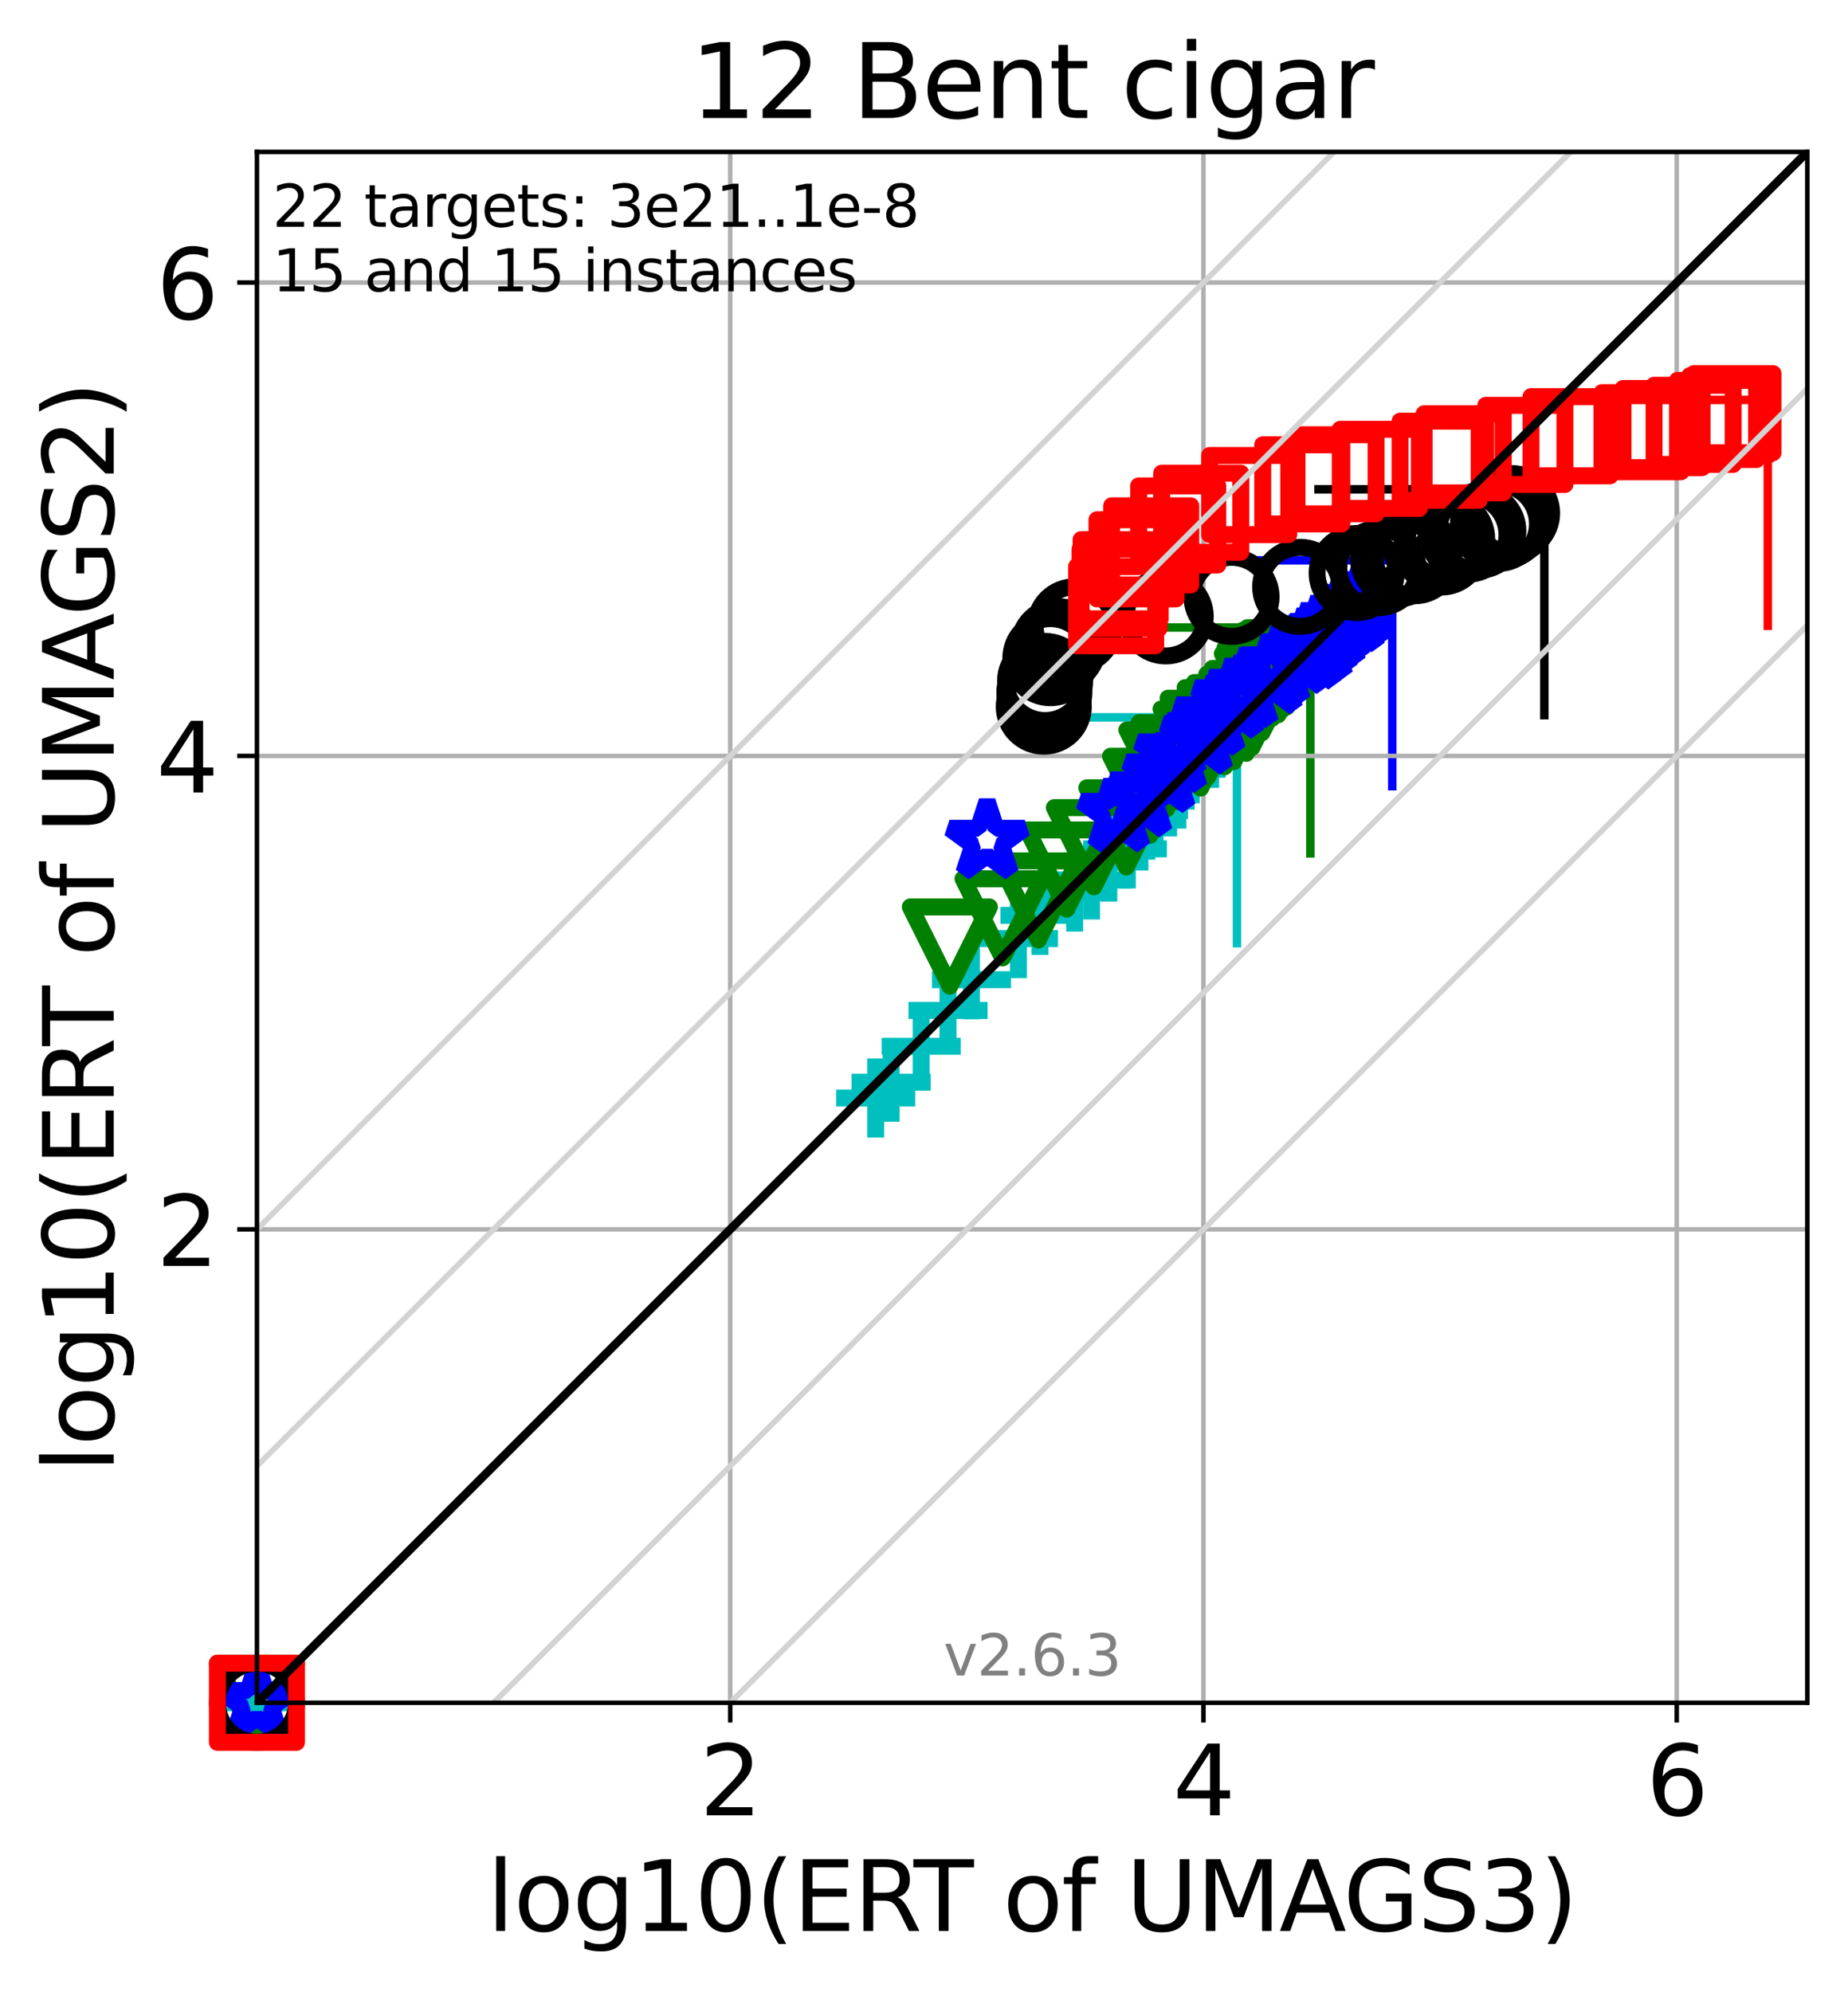 <?xml version="1.0" encoding="utf-8" standalone="no"?>
<!DOCTYPE svg PUBLIC "-//W3C//DTD SVG 1.1//EN"
  "http://www.w3.org/Graphics/SVG/1.1/DTD/svg11.dtd">
<svg xmlns:xlink="http://www.w3.org/1999/xlink" width="327.029pt" height="352.343pt" viewBox="0 0 327.029 352.343" xmlns="http://www.w3.org/2000/svg" version="1.1">
 <defs>
  <style type="text/css">*{stroke-linejoin: round; stroke-linecap: butt}</style>
 </defs>
 <g id="figure_1">
  <g id="patch_1">
   <path d="M 0 352.343 
L 327.029 352.343 
L 327.029 0 
L 0 0 
z
" style="fill: #ffffff"/>
  </g>
  <g id="axes_1">
   <g id="patch_2">
    <path d="M 45.469 301.237 
L 319.829 301.237 
L 319.829 26.877 
L 45.469 26.877 
z
" style="fill: #ffffff"/>
   </g>
   <g id="line2d_1">
    <path d="M 218.901 166.862 
L 218.901 126.903 
" clip-path="url(#pd1e0b94fb7)" style="fill: none; stroke: #00bfbf; stroke-width: 1.5; stroke-linecap: square"/>
   </g>
   <g id="line2d_2">
    <path d="M 178.942 126.903 
L 218.901 126.903 
" clip-path="url(#pd1e0b94fb7)" style="fill: none; stroke: #00bfbf; stroke-width: 1.5; stroke-linecap: square"/>
   </g>
   <g id="line2d_3">
    <path d="M 231.89 150.97 
L 231.89 111.011 
" clip-path="url(#pd1e0b94fb7)" style="fill: none; stroke: #008000; stroke-width: 1.5; stroke-linecap: square"/>
   </g>
   <g id="line2d_4">
    <path d="M 191.932 111.011 
L 231.89 111.011 
" clip-path="url(#pd1e0b94fb7)" style="fill: none; stroke: #008000; stroke-width: 1.5; stroke-linecap: square"/>
   </g>
   <g id="line2d_5">
    <path d="M 246.384 139.085 
L 246.384 99.126 
" clip-path="url(#pd1e0b94fb7)" style="fill: none; stroke: #0000ff; stroke-width: 1.5; stroke-linecap: square"/>
   </g>
   <g id="line2d_6">
    <path d="M 206.426 99.126 
L 246.384 99.126 
" clip-path="url(#pd1e0b94fb7)" style="fill: none; stroke: #0000ff; stroke-width: 1.5; stroke-linecap: square"/>
   </g>
   <g id="line2d_7">
    <path d="M 273.293 126.517 
L 273.293 86.558 
" clip-path="url(#pd1e0b94fb7)" style="fill: none; stroke: #000000; stroke-width: 1.5; stroke-linecap: square"/>
   </g>
   <g id="line2d_8">
    <path d="M 233.334 86.558 
L 273.293 86.558 
" clip-path="url(#pd1e0b94fb7)" style="fill: none; stroke: #000000; stroke-width: 1.5; stroke-linecap: square"/>
   </g>
   <g id="line2d_9">
    <path d="M 312.835 110.71 
L 312.835 70.752 
" clip-path="url(#pd1e0b94fb7)" style="fill: none; stroke: #ff0000; stroke-width: 1.5; stroke-linecap: square"/>
   </g>
   <g id="line2d_10">
    <path d="M 272.876 70.752 
L 312.835 70.752 
" clip-path="url(#pd1e0b94fb7)" style="fill: none; stroke: #ff0000; stroke-width: 1.5; stroke-linecap: square"/>
   </g>
   <g id="matplotlib.axis_1">
    <g id="xtick_1">
     <g id="line2d_11">
      <path d="M 129.219 301.237 
L 129.219 26.877 
" clip-path="url(#pd1e0b94fb7)" style="fill: none; stroke: #b0b0b0; stroke-width: 0.8; stroke-linecap: square"/>
     </g>
     <g id="line2d_12">
      <defs>
       <path id="madbcfc5a0a" d="M 0 0 
L 0 3.5 
" style="stroke: #000000; stroke-width: 0.8"/>
      </defs>
      <g>
       <use xlink:href="#madbcfc5a0a" x="129.219" y="301.237" style="stroke: #000000; stroke-width: 0.8"/>
      </g>
     </g>
     <g id="text_1">
      <!-- 2 -->
      <g transform="translate(123.811 321.155)scale(0.17 -0.17)">
       <defs>
        <path id="DejaVuSans-32" d="M 1228 531 
L 3431 531 
L 3431 0 
L 469 0 
L 469 531 
Q 828 903 1448 1529 
Q 2069 2156 2228 2338 
Q 2531 2678 2651 2914 
Q 2772 3150 2772 3378 
Q 2772 3750 2511 3984 
Q 2250 4219 1831 4219 
Q 1534 4219 1204 4116 
Q 875 4013 500 3803 
L 500 4441 
Q 881 4594 1212 4672 
Q 1544 4750 1819 4750 
Q 2544 4750 2975 4387 
Q 3406 4025 3406 3419 
Q 3406 3131 3298 2873 
Q 3191 2616 2906 2266 
Q 2828 2175 2409 1742 
Q 1991 1309 1228 531 
z
" transform="scale(0.016)"/>
       </defs>
       <use xlink:href="#DejaVuSans-32"/>
      </g>
     </g>
    </g>
    <g id="xtick_2">
     <g id="line2d_13">
      <path d="M 212.969 301.237 
L 212.969 26.877 
" clip-path="url(#pd1e0b94fb7)" style="fill: none; stroke: #b0b0b0; stroke-width: 0.8; stroke-linecap: square"/>
     </g>
     <g id="line2d_14">
      <g>
       <use xlink:href="#madbcfc5a0a" x="212.969" y="301.237" style="stroke: #000000; stroke-width: 0.8"/>
      </g>
     </g>
     <g id="text_2">
      <!-- 4 -->
      <g transform="translate(207.561 321.155)scale(0.17 -0.17)">
       <defs>
        <path id="DejaVuSans-34" d="M 2419 4116 
L 825 1625 
L 2419 1625 
L 2419 4116 
z
M 2253 4666 
L 3047 4666 
L 3047 1625 
L 3713 1625 
L 3713 1100 
L 3047 1100 
L 3047 0 
L 2419 0 
L 2419 1100 
L 313 1100 
L 313 1709 
L 2253 4666 
z
" transform="scale(0.016)"/>
       </defs>
       <use xlink:href="#DejaVuSans-34"/>
      </g>
     </g>
    </g>
    <g id="xtick_3">
     <g id="line2d_15">
      <path d="M 296.719 301.237 
L 296.719 26.877 
" clip-path="url(#pd1e0b94fb7)" style="fill: none; stroke: #b0b0b0; stroke-width: 0.8; stroke-linecap: square"/>
     </g>
     <g id="line2d_16">
      <g>
       <use xlink:href="#madbcfc5a0a" x="296.719" y="301.237" style="stroke: #000000; stroke-width: 0.8"/>
      </g>
     </g>
     <g id="text_3">
      <!-- 6 -->
      <g transform="translate(291.31 321.155)scale(0.17 -0.17)">
       <defs>
        <path id="DejaVuSans-36" d="M 2113 2584 
Q 1688 2584 1439 2293 
Q 1191 2003 1191 1497 
Q 1191 994 1439 701 
Q 1688 409 2113 409 
Q 2538 409 2786 701 
Q 3034 994 3034 1497 
Q 3034 2003 2786 2293 
Q 2538 2584 2113 2584 
z
M 3366 4563 
L 3366 3988 
Q 3128 4100 2886 4159 
Q 2644 4219 2406 4219 
Q 1781 4219 1451 3797 
Q 1122 3375 1075 2522 
Q 1259 2794 1537 2939 
Q 1816 3084 2150 3084 
Q 2853 3084 3261 2657 
Q 3669 2231 3669 1497 
Q 3669 778 3244 343 
Q 2819 -91 2113 -91 
Q 1303 -91 875 529 
Q 447 1150 447 2328 
Q 447 3434 972 4092 
Q 1497 4750 2381 4750 
Q 2619 4750 2861 4703 
Q 3103 4656 3366 4563 
z
" transform="scale(0.016)"/>
       </defs>
       <use xlink:href="#DejaVuSans-36"/>
      </g>
     </g>
    </g>
    <g id="text_4">
     <!-- log10(ERT of UMAGS3) -->
     <g transform="translate(86.182 341.607)scale(0.17 -0.17)">
      <defs>
       <path id="DejaVuSans-6c" d="M 603 4863 
L 1178 4863 
L 1178 0 
L 603 0 
L 603 4863 
z
" transform="scale(0.016)"/>
       <path id="DejaVuSans-6f" d="M 1959 3097 
Q 1497 3097 1228 2736 
Q 959 2375 959 1747 
Q 959 1119 1226 758 
Q 1494 397 1959 397 
Q 2419 397 2687 759 
Q 2956 1122 2956 1747 
Q 2956 2369 2687 2733 
Q 2419 3097 1959 3097 
z
M 1959 3584 
Q 2709 3584 3137 3096 
Q 3566 2609 3566 1747 
Q 3566 888 3137 398 
Q 2709 -91 1959 -91 
Q 1206 -91 779 398 
Q 353 888 353 1747 
Q 353 2609 779 3096 
Q 1206 3584 1959 3584 
z
" transform="scale(0.016)"/>
       <path id="DejaVuSans-67" d="M 2906 1791 
Q 2906 2416 2648 2759 
Q 2391 3103 1925 3103 
Q 1463 3103 1205 2759 
Q 947 2416 947 1791 
Q 947 1169 1205 825 
Q 1463 481 1925 481 
Q 2391 481 2648 825 
Q 2906 1169 2906 1791 
z
M 3481 434 
Q 3481 -459 3084 -895 
Q 2688 -1331 1869 -1331 
Q 1566 -1331 1297 -1286 
Q 1028 -1241 775 -1147 
L 775 -588 
Q 1028 -725 1275 -790 
Q 1522 -856 1778 -856 
Q 2344 -856 2625 -561 
Q 2906 -266 2906 331 
L 2906 616 
Q 2728 306 2450 153 
Q 2172 0 1784 0 
Q 1141 0 747 490 
Q 353 981 353 1791 
Q 353 2603 747 3093 
Q 1141 3584 1784 3584 
Q 2172 3584 2450 3431 
Q 2728 3278 2906 2969 
L 2906 3500 
L 3481 3500 
L 3481 434 
z
" transform="scale(0.016)"/>
       <path id="DejaVuSans-31" d="M 794 531 
L 1825 531 
L 1825 4091 
L 703 3866 
L 703 4441 
L 1819 4666 
L 2450 4666 
L 2450 531 
L 3481 531 
L 3481 0 
L 794 0 
L 794 531 
z
" transform="scale(0.016)"/>
       <path id="DejaVuSans-30" d="M 2034 4250 
Q 1547 4250 1301 3770 
Q 1056 3291 1056 2328 
Q 1056 1369 1301 889 
Q 1547 409 2034 409 
Q 2525 409 2770 889 
Q 3016 1369 3016 2328 
Q 3016 3291 2770 3770 
Q 2525 4250 2034 4250 
z
M 2034 4750 
Q 2819 4750 3233 4129 
Q 3647 3509 3647 2328 
Q 3647 1150 3233 529 
Q 2819 -91 2034 -91 
Q 1250 -91 836 529 
Q 422 1150 422 2328 
Q 422 3509 836 4129 
Q 1250 4750 2034 4750 
z
" transform="scale(0.016)"/>
       <path id="DejaVuSans-28" d="M 1984 4856 
Q 1566 4138 1362 3434 
Q 1159 2731 1159 2009 
Q 1159 1288 1364 580 
Q 1569 -128 1984 -844 
L 1484 -844 
Q 1016 -109 783 600 
Q 550 1309 550 2009 
Q 550 2706 781 3412 
Q 1013 4119 1484 4856 
L 1984 4856 
z
" transform="scale(0.016)"/>
       <path id="DejaVuSans-45" d="M 628 4666 
L 3578 4666 
L 3578 4134 
L 1259 4134 
L 1259 2753 
L 3481 2753 
L 3481 2222 
L 1259 2222 
L 1259 531 
L 3634 531 
L 3634 0 
L 628 0 
L 628 4666 
z
" transform="scale(0.016)"/>
       <path id="DejaVuSans-52" d="M 2841 2188 
Q 3044 2119 3236 1894 
Q 3428 1669 3622 1275 
L 4263 0 
L 3584 0 
L 2988 1197 
Q 2756 1666 2539 1819 
Q 2322 1972 1947 1972 
L 1259 1972 
L 1259 0 
L 628 0 
L 628 4666 
L 2053 4666 
Q 2853 4666 3247 4331 
Q 3641 3997 3641 3322 
Q 3641 2881 3436 2590 
Q 3231 2300 2841 2188 
z
M 1259 4147 
L 1259 2491 
L 2053 2491 
Q 2509 2491 2742 2702 
Q 2975 2913 2975 3322 
Q 2975 3731 2742 3939 
Q 2509 4147 2053 4147 
L 1259 4147 
z
" transform="scale(0.016)"/>
       <path id="DejaVuSans-54" d="M -19 4666 
L 3928 4666 
L 3928 4134 
L 2272 4134 
L 2272 0 
L 1638 0 
L 1638 4134 
L -19 4134 
L -19 4666 
z
" transform="scale(0.016)"/>
       <path id="DejaVuSans-20" transform="scale(0.016)"/>
       <path id="DejaVuSans-66" d="M 2375 4863 
L 2375 4384 
L 1825 4384 
Q 1516 4384 1395 4259 
Q 1275 4134 1275 3809 
L 1275 3500 
L 2222 3500 
L 2222 3053 
L 1275 3053 
L 1275 0 
L 697 0 
L 697 3053 
L 147 3053 
L 147 3500 
L 697 3500 
L 697 3744 
Q 697 4328 969 4595 
Q 1241 4863 1831 4863 
L 2375 4863 
z
" transform="scale(0.016)"/>
       <path id="DejaVuSans-55" d="M 556 4666 
L 1191 4666 
L 1191 1831 
Q 1191 1081 1462 751 
Q 1734 422 2344 422 
Q 2950 422 3222 751 
Q 3494 1081 3494 1831 
L 3494 4666 
L 4128 4666 
L 4128 1753 
Q 4128 841 3676 375 
Q 3225 -91 2344 -91 
Q 1459 -91 1007 375 
Q 556 841 556 1753 
L 556 4666 
z
" transform="scale(0.016)"/>
       <path id="DejaVuSans-4d" d="M 628 4666 
L 1569 4666 
L 2759 1491 
L 3956 4666 
L 4897 4666 
L 4897 0 
L 4281 0 
L 4281 4097 
L 3078 897 
L 2444 897 
L 1241 4097 
L 1241 0 
L 628 0 
L 628 4666 
z
" transform="scale(0.016)"/>
       <path id="DejaVuSans-41" d="M 2188 4044 
L 1331 1722 
L 3047 1722 
L 2188 4044 
z
M 1831 4666 
L 2547 4666 
L 4325 0 
L 3669 0 
L 3244 1197 
L 1141 1197 
L 716 0 
L 50 0 
L 1831 4666 
z
" transform="scale(0.016)"/>
       <path id="DejaVuSans-47" d="M 3809 666 
L 3809 1919 
L 2778 1919 
L 2778 2438 
L 4434 2438 
L 4434 434 
Q 4069 175 3628 42 
Q 3188 -91 2688 -91 
Q 1594 -91 976 548 
Q 359 1188 359 2328 
Q 359 3472 976 4111 
Q 1594 4750 2688 4750 
Q 3144 4750 3555 4637 
Q 3966 4525 4313 4306 
L 4313 3634 
Q 3963 3931 3569 4081 
Q 3175 4231 2741 4231 
Q 1884 4231 1454 3753 
Q 1025 3275 1025 2328 
Q 1025 1384 1454 906 
Q 1884 428 2741 428 
Q 3075 428 3337 486 
Q 3600 544 3809 666 
z
" transform="scale(0.016)"/>
       <path id="DejaVuSans-53" d="M 3425 4513 
L 3425 3897 
Q 3066 4069 2747 4153 
Q 2428 4238 2131 4238 
Q 1616 4238 1336 4038 
Q 1056 3838 1056 3469 
Q 1056 3159 1242 3001 
Q 1428 2844 1947 2747 
L 2328 2669 
Q 3034 2534 3370 2195 
Q 3706 1856 3706 1288 
Q 3706 609 3251 259 
Q 2797 -91 1919 -91 
Q 1588 -91 1214 -16 
Q 841 59 441 206 
L 441 856 
Q 825 641 1194 531 
Q 1563 422 1919 422 
Q 2459 422 2753 634 
Q 3047 847 3047 1241 
Q 3047 1584 2836 1778 
Q 2625 1972 2144 2069 
L 1759 2144 
Q 1053 2284 737 2584 
Q 422 2884 422 3419 
Q 422 4038 858 4394 
Q 1294 4750 2059 4750 
Q 2388 4750 2728 4690 
Q 3069 4631 3425 4513 
z
" transform="scale(0.016)"/>
       <path id="DejaVuSans-33" d="M 2597 2516 
Q 3050 2419 3304 2112 
Q 3559 1806 3559 1356 
Q 3559 666 3084 287 
Q 2609 -91 1734 -91 
Q 1441 -91 1130 -33 
Q 819 25 488 141 
L 488 750 
Q 750 597 1062 519 
Q 1375 441 1716 441 
Q 2309 441 2620 675 
Q 2931 909 2931 1356 
Q 2931 1769 2642 2001 
Q 2353 2234 1838 2234 
L 1294 2234 
L 1294 2753 
L 1863 2753 
Q 2328 2753 2575 2939 
Q 2822 3125 2822 3475 
Q 2822 3834 2567 4026 
Q 2313 4219 1838 4219 
Q 1578 4219 1281 4162 
Q 984 4106 628 3988 
L 628 4550 
Q 988 4650 1302 4700 
Q 1616 4750 1894 4750 
Q 2613 4750 3031 4423 
Q 3450 4097 3450 3541 
Q 3450 3153 3228 2886 
Q 3006 2619 2597 2516 
z
" transform="scale(0.016)"/>
       <path id="DejaVuSans-29" d="M 513 4856 
L 1013 4856 
Q 1481 4119 1714 3412 
Q 1947 2706 1947 2009 
Q 1947 1309 1714 600 
Q 1481 -109 1013 -844 
L 513 -844 
Q 928 -128 1133 580 
Q 1338 1288 1338 2009 
Q 1338 2731 1133 3434 
Q 928 4138 513 4856 
z
" transform="scale(0.016)"/>
      </defs>
      <use xlink:href="#DejaVuSans-6c"/>
      <use xlink:href="#DejaVuSans-6f" x="27.783"/>
      <use xlink:href="#DejaVuSans-67" x="88.965"/>
      <use xlink:href="#DejaVuSans-31" x="152.441"/>
      <use xlink:href="#DejaVuSans-30" x="216.064"/>
      <use xlink:href="#DejaVuSans-28" x="279.688"/>
      <use xlink:href="#DejaVuSans-45" x="318.701"/>
      <use xlink:href="#DejaVuSans-52" x="381.885"/>
      <use xlink:href="#DejaVuSans-54" x="444.117"/>
      <use xlink:href="#DejaVuSans-20" x="505.201"/>
      <use xlink:href="#DejaVuSans-6f" x="536.988"/>
      <use xlink:href="#DejaVuSans-66" x="598.17"/>
      <use xlink:href="#DejaVuSans-20" x="633.375"/>
      <use xlink:href="#DejaVuSans-55" x="665.162"/>
      <use xlink:href="#DejaVuSans-4d" x="738.355"/>
      <use xlink:href="#DejaVuSans-41" x="824.635"/>
      <use xlink:href="#DejaVuSans-47" x="891.293"/>
      <use xlink:href="#DejaVuSans-53" x="968.783"/>
      <use xlink:href="#DejaVuSans-33" x="1032.26"/>
      <use xlink:href="#DejaVuSans-29" x="1095.883"/>
     </g>
    </g>
   </g>
   <g id="matplotlib.axis_2">
    <g id="ytick_1">
     <g id="line2d_17">
      <path d="M 45.469 217.487 
L 319.829 217.487 
" clip-path="url(#pd1e0b94fb7)" style="fill: none; stroke: #b0b0b0; stroke-width: 0.8; stroke-linecap: square"/>
     </g>
     <g id="line2d_18">
      <defs>
       <path id="mdefa3a4e3d" d="M 0 0 
L -3.5 0 
" style="stroke: #000000; stroke-width: 0.8"/>
      </defs>
      <g>
       <use xlink:href="#mdefa3a4e3d" x="45.469" y="217.487" style="stroke: #000000; stroke-width: 0.8"/>
      </g>
     </g>
     <g id="text_5">
      <!-- 2 -->
      <g transform="translate(27.653 223.946)scale(0.17 -0.17)">
       <use xlink:href="#DejaVuSans-32"/>
      </g>
     </g>
    </g>
    <g id="ytick_2">
     <g id="line2d_19">
      <path d="M 45.469 133.738 
L 319.829 133.738 
" clip-path="url(#pd1e0b94fb7)" style="fill: none; stroke: #b0b0b0; stroke-width: 0.8; stroke-linecap: square"/>
     </g>
     <g id="line2d_20">
      <g>
       <use xlink:href="#mdefa3a4e3d" x="45.469" y="133.738" style="stroke: #000000; stroke-width: 0.8"/>
      </g>
     </g>
     <g id="text_6">
      <!-- 4 -->
      <g transform="translate(27.653 140.196)scale(0.17 -0.17)">
       <use xlink:href="#DejaVuSans-34"/>
      </g>
     </g>
    </g>
    <g id="ytick_3">
     <g id="line2d_21">
      <path d="M 45.469 49.988 
L 319.829 49.988 
" clip-path="url(#pd1e0b94fb7)" style="fill: none; stroke: #b0b0b0; stroke-width: 0.8; stroke-linecap: square"/>
     </g>
     <g id="line2d_22">
      <g>
       <use xlink:href="#mdefa3a4e3d" x="45.469" y="49.988" style="stroke: #000000; stroke-width: 0.8"/>
      </g>
     </g>
     <g id="text_7">
      <!-- 6 -->
      <g transform="translate(27.653 56.446)scale(0.17 -0.17)">
       <use xlink:href="#DejaVuSans-36"/>
      </g>
     </g>
    </g>
    <g id="text_8">
     <!-- log10(ERT of UMAGS2) -->
     <g transform="translate(20.117 260.524)rotate(-90)scale(0.17 -0.17)">
      <use xlink:href="#DejaVuSans-6c"/>
      <use xlink:href="#DejaVuSans-6f" x="27.783"/>
      <use xlink:href="#DejaVuSans-67" x="88.965"/>
      <use xlink:href="#DejaVuSans-31" x="152.441"/>
      <use xlink:href="#DejaVuSans-30" x="216.064"/>
      <use xlink:href="#DejaVuSans-28" x="279.688"/>
      <use xlink:href="#DejaVuSans-45" x="318.701"/>
      <use xlink:href="#DejaVuSans-52" x="381.885"/>
      <use xlink:href="#DejaVuSans-54" x="444.117"/>
      <use xlink:href="#DejaVuSans-20" x="505.201"/>
      <use xlink:href="#DejaVuSans-6f" x="536.988"/>
      <use xlink:href="#DejaVuSans-66" x="598.17"/>
      <use xlink:href="#DejaVuSans-20" x="633.375"/>
      <use xlink:href="#DejaVuSans-55" x="665.162"/>
      <use xlink:href="#DejaVuSans-4d" x="738.355"/>
      <use xlink:href="#DejaVuSans-41" x="824.635"/>
      <use xlink:href="#DejaVuSans-47" x="891.293"/>
      <use xlink:href="#DejaVuSans-53" x="968.783"/>
      <use xlink:href="#DejaVuSans-32" x="1032.26"/>
      <use xlink:href="#DejaVuSans-29" x="1095.883"/>
     </g>
    </g>
   </g>
   <g id="line2d_23">
    <defs>
     <path id="m59c6bf831c" d="M -7 0 
L 7 0 
M 0 7 
L 0 -7 
" style="stroke: #00bfbf; stroke-width: 3"/>
    </defs>
    <g>
     <use xlink:href="#m59c6bf831c" x="45.469" y="301.237" style="fill-opacity: 0; stroke: #00bfbf; stroke-width: 3"/>
     <use xlink:href="#m59c6bf831c" x="154.974" y="194.253" style="fill-opacity: 0; stroke: #00bfbf; stroke-width: 3"/>
     <use xlink:href="#m59c6bf831c" x="157.693" y="191.458" style="fill-opacity: 0; stroke: #00bfbf; stroke-width: 3"/>
     <use xlink:href="#m59c6bf831c" x="163.01" y="185.099" style="fill-opacity: 0; stroke: #00bfbf; stroke-width: 3"/>
     <use xlink:href="#m59c6bf831c" x="167.765" y="178.757" style="fill-opacity: 0; stroke: #00bfbf; stroke-width: 3"/>
     <use xlink:href="#m59c6bf831c" x="171.913" y="173.32" style="fill-opacity: 0; stroke: #00bfbf; stroke-width: 3"/>
     <use xlink:href="#m59c6bf831c" x="180.227" y="166.04" style="fill-opacity: 0; stroke: #00bfbf; stroke-width: 3"/>
     <use xlink:href="#m59c6bf831c" x="184.042" y="161.939" style="fill-opacity: 0; stroke: #00bfbf; stroke-width: 3"/>
     <use xlink:href="#m59c6bf831c" x="190.174" y="157.803" style="fill-opacity: 0; stroke: #00bfbf; stroke-width: 3"/>
     <use xlink:href="#m59c6bf831c" x="193.168" y="155.671" style="fill-opacity: 0; stroke: #00bfbf; stroke-width: 3"/>
     <use xlink:href="#m59c6bf831c" x="196.222" y="152.51" style="fill-opacity: 0; stroke: #00bfbf; stroke-width: 3"/>
     <use xlink:href="#m59c6bf831c" x="199.496" y="150.172" style="fill-opacity: 0; stroke: #00bfbf; stroke-width: 3"/>
     <use xlink:href="#m59c6bf831c" x="201.303" y="146.48" style="fill-opacity: 0; stroke: #00bfbf; stroke-width: 3"/>
     <use xlink:href="#m59c6bf831c" x="202.939" y="145.085" style="fill-opacity: 0; stroke: #00bfbf; stroke-width: 3"/>
     <use xlink:href="#m59c6bf831c" x="204.393" y="141.74" style="fill-opacity: 0; stroke: #00bfbf; stroke-width: 3"/>
     <use xlink:href="#m59c6bf831c" x="205.306" y="140.614" style="fill-opacity: 0; stroke: #00bfbf; stroke-width: 3"/>
     <use xlink:href="#m59c6bf831c" x="206.386" y="138.568" style="fill-opacity: 0; stroke: #00bfbf; stroke-width: 3"/>
     <use xlink:href="#m59c6bf831c" x="208.74" y="137.882" style="fill-opacity: 0; stroke: #00bfbf; stroke-width: 3"/>
     <use xlink:href="#m59c6bf831c" x="209.896" y="136.095" style="fill-opacity: 0; stroke: #00bfbf; stroke-width: 3"/>
     <use xlink:href="#m59c6bf831c" x="210.665" y="134.979" style="fill-opacity: 0; stroke: #00bfbf; stroke-width: 3"/>
     <use xlink:href="#m59c6bf831c" x="211.869" y="133.744" style="fill-opacity: 0; stroke: #00bfbf; stroke-width: 3"/>
     <use xlink:href="#m59c6bf831c" x="212.301" y="132.931" style="fill-opacity: 0; stroke: #00bfbf; stroke-width: 3"/>
    </g>
   </g>
   <g id="line2d_24">
    <defs>
     <path id="m4bb17a812c" d="M -0 7 
L 7 -7 
L -7 -7 
z
" style="stroke: #008000; stroke-width: 3; stroke-linejoin: miter"/>
    </defs>
    <g>
     <use xlink:href="#m4bb17a812c" x="45.469" y="301.237" style="fill-opacity: 0; stroke: #008000; stroke-width: 3; stroke-linejoin: miter"/>
     <use xlink:href="#m4bb17a812c" x="168.09" y="167.452" style="fill-opacity: 0; stroke: #008000; stroke-width: 3; stroke-linejoin: miter"/>
     <use xlink:href="#m4bb17a812c" x="177.42" y="162.466" style="fill-opacity: 0; stroke: #008000; stroke-width: 3; stroke-linejoin: miter"/>
     <use xlink:href="#m4bb17a812c" x="183.739" y="159.296" style="fill-opacity: 0; stroke: #008000; stroke-width: 3; stroke-linejoin: miter"/>
     <use xlink:href="#m4bb17a812c" x="188.772" y="153.822" style="fill-opacity: 0; stroke: #008000; stroke-width: 3; stroke-linejoin: miter"/>
     <use xlink:href="#m4bb17a812c" x="193.578" y="149.877" style="fill-opacity: 0; stroke: #008000; stroke-width: 3; stroke-linejoin: miter"/>
     <use xlink:href="#m4bb17a812c" x="199.325" y="146.368" style="fill-opacity: 0; stroke: #008000; stroke-width: 3; stroke-linejoin: miter"/>
     <use xlink:href="#m4bb17a812c" x="203.519" y="140.788" style="fill-opacity: 0; stroke: #008000; stroke-width: 3; stroke-linejoin: miter"/>
     <use xlink:href="#m4bb17a812c" x="206.412" y="136.134" style="fill-opacity: 0; stroke: #008000; stroke-width: 3; stroke-linejoin: miter"/>
     <use xlink:href="#m4bb17a812c" x="208.566" y="134.854" style="fill-opacity: 0; stroke: #008000; stroke-width: 3; stroke-linejoin: miter"/>
     <use xlink:href="#m4bb17a812c" x="212.461" y="132.429" style="fill-opacity: 0; stroke: #008000; stroke-width: 3; stroke-linejoin: miter"/>
     <use xlink:href="#m4bb17a812c" x="213.71" y="130.512" style="fill-opacity: 0; stroke: #008000; stroke-width: 3; stroke-linejoin: miter"/>
     <use xlink:href="#m4bb17a812c" x="216.714" y="128.651" style="fill-opacity: 0; stroke: #008000; stroke-width: 3; stroke-linejoin: miter"/>
     <use xlink:href="#m4bb17a812c" x="218.333" y="127.745" style="fill-opacity: 0; stroke: #008000; stroke-width: 3; stroke-linejoin: miter"/>
     <use xlink:href="#m4bb17a812c" x="220.546" y="126.28" style="fill-opacity: 0; stroke: #008000; stroke-width: 3; stroke-linejoin: miter"/>
     <use xlink:href="#m4bb17a812c" x="221.541" y="125.249" style="fill-opacity: 0; stroke: #008000; stroke-width: 3; stroke-linejoin: miter"/>
     <use xlink:href="#m4bb17a812c" x="223.315" y="122.644" style="fill-opacity: 0; stroke: #008000; stroke-width: 3; stroke-linejoin: miter"/>
     <use xlink:href="#m4bb17a812c" x="223.749" y="121.714" style="fill-opacity: 0; stroke: #008000; stroke-width: 3; stroke-linejoin: miter"/>
     <use xlink:href="#m4bb17a812c" x="225.074" y="120.107" style="fill-opacity: 0; stroke: #008000; stroke-width: 3; stroke-linejoin: miter"/>
     <use xlink:href="#m4bb17a812c" x="226.186" y="119.451" style="fill-opacity: 0; stroke: #008000; stroke-width: 3; stroke-linejoin: miter"/>
     <use xlink:href="#m4bb17a812c" x="227.008" y="118.467" style="fill-opacity: 0; stroke: #008000; stroke-width: 3; stroke-linejoin: miter"/>
     <use xlink:href="#m4bb17a812c" x="227.74" y="118.037" style="fill-opacity: 0; stroke: #008000; stroke-width: 3; stroke-linejoin: miter"/>
    </g>
   </g>
   <g id="line2d_25">
    <defs>
     <path id="m175e4b349a" d="M 0 -7 
L -1.572 -2.163 
L -6.657 -2.163 
L -2.543 0.826 
L -4.114 5.663 
L -0 2.674 
L 4.114 5.663 
L 2.543 0.826 
L 6.657 -2.163 
L 1.572 -2.163 
z
" style="stroke: #0000ff; stroke-width: 3; stroke-linejoin: bevel"/>
    </defs>
    <g>
     <use xlink:href="#m175e4b349a" x="45.469" y="301.237" style="fill-opacity: 0; stroke: #0000ff; stroke-width: 3; stroke-linejoin: bevel"/>
     <use xlink:href="#m175e4b349a" x="174.683" y="148.698" style="fill-opacity: 0; stroke: #0000ff; stroke-width: 3; stroke-linejoin: bevel"/>
     <use xlink:href="#m175e4b349a" x="197.988" y="143.934" style="fill-opacity: 0; stroke: #0000ff; stroke-width: 3; stroke-linejoin: bevel"/>
     <use xlink:href="#m175e4b349a" x="201.905" y="141.286" style="fill-opacity: 0; stroke: #0000ff; stroke-width: 3; stroke-linejoin: bevel"/>
     <use xlink:href="#m175e4b349a" x="206" y="136.959" style="fill-opacity: 0; stroke: #0000ff; stroke-width: 3; stroke-linejoin: bevel"/>
     <use xlink:href="#m175e4b349a" x="208.077" y="133.414" style="fill-opacity: 0; stroke: #0000ff; stroke-width: 3; stroke-linejoin: bevel"/>
     <use xlink:href="#m175e4b349a" x="212.627" y="130.183" style="fill-opacity: 0; stroke: #0000ff; stroke-width: 3; stroke-linejoin: bevel"/>
     <use xlink:href="#m175e4b349a" x="214.845" y="126.857" style="fill-opacity: 0; stroke: #0000ff; stroke-width: 3; stroke-linejoin: bevel"/>
     <use xlink:href="#m175e4b349a" x="218.158" y="123.826" style="fill-opacity: 0; stroke: #0000ff; stroke-width: 3; stroke-linejoin: bevel"/>
     <use xlink:href="#m175e4b349a" x="220.685" y="121.976" style="fill-opacity: 0; stroke: #0000ff; stroke-width: 3; stroke-linejoin: bevel"/>
     <use xlink:href="#m175e4b349a" x="224.969" y="119.487" style="fill-opacity: 0; stroke: #0000ff; stroke-width: 3; stroke-linejoin: bevel"/>
     <use xlink:href="#m175e4b349a" x="226.345" y="117.998" style="fill-opacity: 0; stroke: #0000ff; stroke-width: 3; stroke-linejoin: bevel"/>
     <use xlink:href="#m175e4b349a" x="229.757" y="115.908" style="fill-opacity: 0; stroke: #0000ff; stroke-width: 3; stroke-linejoin: bevel"/>
     <use xlink:href="#m175e4b349a" x="231.827" y="115.117" style="fill-opacity: 0; stroke: #0000ff; stroke-width: 3; stroke-linejoin: bevel"/>
     <use xlink:href="#m175e4b349a" x="233.845" y="113.601" style="fill-opacity: 0; stroke: #0000ff; stroke-width: 3; stroke-linejoin: bevel"/>
     <use xlink:href="#m175e4b349a" x="234.736" y="112.316" style="fill-opacity: 0; stroke: #0000ff; stroke-width: 3; stroke-linejoin: bevel"/>
     <use xlink:href="#m175e4b349a" x="236.114" y="111.14" style="fill-opacity: 0; stroke: #0000ff; stroke-width: 3; stroke-linejoin: bevel"/>
     <use xlink:href="#m175e4b349a" x="236.877" y="110.19" style="fill-opacity: 0; stroke: #0000ff; stroke-width: 3; stroke-linejoin: bevel"/>
     <use xlink:href="#m175e4b349a" x="238.55" y="108.905" style="fill-opacity: 0; stroke: #0000ff; stroke-width: 3; stroke-linejoin: bevel"/>
     <use xlink:href="#m175e4b349a" x="239.491" y="108.512" style="fill-opacity: 0; stroke: #0000ff; stroke-width: 3; stroke-linejoin: bevel"/>
     <use xlink:href="#m175e4b349a" x="240.54" y="107.481" style="fill-opacity: 0; stroke: #0000ff; stroke-width: 3; stroke-linejoin: bevel"/>
     <use xlink:href="#m175e4b349a" x="241.199" y="106.967" style="fill-opacity: 0; stroke: #0000ff; stroke-width: 3; stroke-linejoin: bevel"/>
    </g>
   </g>
   <g id="line2d_26">
    <defs>
     <path id="mc1284b75d3" d="M 0 7 
C 1.856 7 3.637 6.262 4.95 4.95 
C 6.262 3.637 7 1.856 7 0 
C 7 -1.856 6.262 -3.637 4.95 -4.95 
C 3.637 -6.262 1.856 -7 0 -7 
C -1.856 -7 -3.637 -6.262 -4.95 -4.95 
C -6.262 -3.637 -7 -1.856 -7 0 
C -7 1.856 -6.262 3.637 -4.95 4.95 
C -3.637 6.262 -1.856 7 0 7 
z
" style="stroke: #000000; stroke-width: 3"/>
    </defs>
    <g>
     <use xlink:href="#mc1284b75d3" x="45.469" y="301.237" style="fill-opacity: 0; stroke: #000000; stroke-width: 3"/>
     <use xlink:href="#mc1284b75d3" x="184.712" y="125.013" style="fill-opacity: 0; stroke: #000000; stroke-width: 3"/>
     <use xlink:href="#mc1284b75d3" x="184.816" y="122.471" style="fill-opacity: 0; stroke: #000000; stroke-width: 3"/>
     <use xlink:href="#mc1284b75d3" x="184.946" y="120.472" style="fill-opacity: 0; stroke: #000000; stroke-width: 3"/>
     <use xlink:href="#mc1284b75d3" x="185.876" y="116.436" style="fill-opacity: 0; stroke: #000000; stroke-width: 3"/>
     <use xlink:href="#mc1284b75d3" x="187.293" y="114.326" style="fill-opacity: 0; stroke: #000000; stroke-width: 3"/>
     <use xlink:href="#mc1284b75d3" x="190.192" y="110.811" style="fill-opacity: 0; stroke: #000000; stroke-width: 3"/>
     <use xlink:href="#mc1284b75d3" x="206.289" y="109.046" style="fill-opacity: 0; stroke: #000000; stroke-width: 3"/>
     <use xlink:href="#mc1284b75d3" x="217.935" y="105.591" style="fill-opacity: 0; stroke: #000000; stroke-width: 3"/>
     <use xlink:href="#mc1284b75d3" x="230.087" y="103.825" style="fill-opacity: 0; stroke: #000000; stroke-width: 3"/>
     <use xlink:href="#mc1284b75d3" x="240.076" y="101.375" style="fill-opacity: 0; stroke: #000000; stroke-width: 3"/>
     <use xlink:href="#mc1284b75d3" x="243.93" y="100.516" style="fill-opacity: 0; stroke: #000000; stroke-width: 3"/>
     <use xlink:href="#mc1284b75d3" x="247.403" y="98.933" style="fill-opacity: 0; stroke: #000000; stroke-width: 3"/>
     <use xlink:href="#mc1284b75d3" x="250.314" y="98.404" style="fill-opacity: 0; stroke: #000000; stroke-width: 3"/>
     <use xlink:href="#mc1284b75d3" x="255.064" y="96.86" style="fill-opacity: 0; stroke: #000000; stroke-width: 3"/>
     <use xlink:href="#mc1284b75d3" x="256.088" y="95.281" style="fill-opacity: 0; stroke: #000000; stroke-width: 3"/>
     <use xlink:href="#mc1284b75d3" x="259.682" y="94.594" style="fill-opacity: 0; stroke: #000000; stroke-width: 3"/>
     <use xlink:href="#mc1284b75d3" x="261.608" y="93.906" style="fill-opacity: 0; stroke: #000000; stroke-width: 3"/>
     <use xlink:href="#mc1284b75d3" x="265.076" y="92.681" style="fill-opacity: 0; stroke: #000000; stroke-width: 3"/>
     <use xlink:href="#mc1284b75d3" x="266.054" y="92.17" style="fill-opacity: 0; stroke: #000000; stroke-width: 3"/>
     <use xlink:href="#mc1284b75d3" x="267.244" y="91.268" style="fill-opacity: 0; stroke: #000000; stroke-width: 3"/>
     <use xlink:href="#mc1284b75d3" x="267.589" y="90.782" style="fill-opacity: 0; stroke: #000000; stroke-width: 3"/>
    </g>
   </g>
   <g id="line2d_27">
    <defs>
     <path id="m0bd5ad4495" d="M -7 7 
L 7 7 
L 7 -7 
L -7 -7 
z
" style="stroke: #ff0000; stroke-width: 3; stroke-linejoin: miter"/>
    </defs>
    <g>
     <use xlink:href="#m0bd5ad4495" x="45.469" y="301.237" style="fill-opacity: 0; stroke: #ff0000; stroke-width: 3; stroke-linejoin: miter"/>
     <use xlink:href="#m0bd5ad4495" x="197.522" y="107.233" style="fill-opacity: 0; stroke: #ff0000; stroke-width: 3; stroke-linejoin: miter"/>
     <use xlink:href="#m0bd5ad4495" x="198.125" y="104.162" style="fill-opacity: 0; stroke: #ff0000; stroke-width: 3; stroke-linejoin: miter"/>
     <use xlink:href="#m0bd5ad4495" x="198.308" y="102.473" style="fill-opacity: 0; stroke: #ff0000; stroke-width: 3; stroke-linejoin: miter"/>
     <use xlink:href="#m0bd5ad4495" x="201.124" y="98.949" style="fill-opacity: 0; stroke: #ff0000; stroke-width: 3; stroke-linejoin: miter"/>
     <use xlink:href="#m0bd5ad4495" x="203.723" y="96.484" style="fill-opacity: 0; stroke: #ff0000; stroke-width: 3; stroke-linejoin: miter"/>
     <use xlink:href="#m0bd5ad4495" x="208.499" y="92.962" style="fill-opacity: 0; stroke: #ff0000; stroke-width: 3; stroke-linejoin: miter"/>
     <use xlink:href="#m0bd5ad4495" x="212.578" y="90.707" style="fill-opacity: 0; stroke: #ff0000; stroke-width: 3; stroke-linejoin: miter"/>
     <use xlink:href="#m0bd5ad4495" x="221.056" y="87.581" style="fill-opacity: 0; stroke: #ff0000; stroke-width: 3; stroke-linejoin: miter"/>
     <use xlink:href="#m0bd5ad4495" x="230.456" y="85.691" style="fill-opacity: 0; stroke: #ff0000; stroke-width: 3; stroke-linejoin: miter"/>
     <use xlink:href="#m0bd5ad4495" x="236.52" y="83.908" style="fill-opacity: 0; stroke: #ff0000; stroke-width: 3; stroke-linejoin: miter"/>
     <use xlink:href="#m0bd5ad4495" x="244.17" y="82.947" style="fill-opacity: 0; stroke: #ff0000; stroke-width: 3; stroke-linejoin: miter"/>
     <use xlink:href="#m0bd5ad4495" x="254.76" y="81.514" style="fill-opacity: 0; stroke: #ff0000; stroke-width: 3; stroke-linejoin: miter"/>
     <use xlink:href="#m0bd5ad4495" x="259.019" y="80.196" style="fill-opacity: 0; stroke: #ff0000; stroke-width: 3; stroke-linejoin: miter"/>
     <use xlink:href="#m0bd5ad4495" x="269.933" y="78.711" style="fill-opacity: 0; stroke: #ff0000; stroke-width: 3; stroke-linejoin: miter"/>
     <use xlink:href="#m0bd5ad4495" x="277.928" y="77.175" style="fill-opacity: 0; stroke: #ff0000; stroke-width: 3; stroke-linejoin: miter"/>
     <use xlink:href="#m0bd5ad4495" x="290.486" y="76.462" style="fill-opacity: 0; stroke: #ff0000; stroke-width: 3; stroke-linejoin: miter"/>
     <use xlink:href="#m0bd5ad4495" x="294.218" y="75.733" style="fill-opacity: 0; stroke: #ff0000; stroke-width: 3; stroke-linejoin: miter"/>
     <use xlink:href="#m0bd5ad4495" x="299.71" y="75.162" style="fill-opacity: 0; stroke: #ff0000; stroke-width: 3; stroke-linejoin: miter"/>
     <use xlink:href="#m0bd5ad4495" x="303.849" y="74.298" style="fill-opacity: 0; stroke: #ff0000; stroke-width: 3; stroke-linejoin: miter"/>
     <use xlink:href="#m0bd5ad4495" x="306.029" y="73.462" style="fill-opacity: 0; stroke: #ff0000; stroke-width: 3; stroke-linejoin: miter"/>
     <use xlink:href="#m0bd5ad4495" x="306.764" y="73.092" style="fill-opacity: 0; stroke: #ff0000; stroke-width: 3; stroke-linejoin: miter"/>
    </g>
   </g>
   <g id="line2d_28">
    <path d="M 45.469 301.237 
L 319.829 26.877 
" clip-path="url(#pd1e0b94fb7)" style="fill: none; stroke: #000000; stroke-width: 1.5; stroke-linecap: square"/>
   </g>
   <g id="line2d_29">
    <path d="M 87.344 301.237 
L 328.029 60.552 
" clip-path="url(#pd1e0b94fb7)" style="fill: none; stroke: #d3d3d3; stroke-linecap: square"/>
   </g>
   <g id="line2d_30">
    <path d="M 129.219 301.237 
L 328.029 102.427 
" clip-path="url(#pd1e0b94fb7)" style="fill: none; stroke: #d3d3d3; stroke-linecap: square"/>
   </g>
   <g id="line2d_31">
    <path d="M 45.469 259.362 
L 305.831 -1 
" clip-path="url(#pd1e0b94fb7)" style="fill: none; stroke: #d3d3d3; stroke-linecap: square"/>
   </g>
   <g id="line2d_32">
    <path d="M 45.469 217.487 
L 263.956 -1 
" clip-path="url(#pd1e0b94fb7)" style="fill: none; stroke: #d3d3d3; stroke-linecap: square"/>
   </g>
   <g id="patch_3">
    <path d="M 45.469 301.237 
L 45.469 26.877 
" style="fill: none; stroke: #000000; stroke-width: 0.8; stroke-linejoin: miter; stroke-linecap: square"/>
   </g>
   <g id="patch_4">
    <path d="M 319.829 301.237 
L 319.829 26.877 
" style="fill: none; stroke: #000000; stroke-width: 0.8; stroke-linejoin: miter; stroke-linecap: square"/>
   </g>
   <g id="patch_5">
    <path d="M 45.469 301.237 
L 319.829 301.237 
" style="fill: none; stroke: #000000; stroke-width: 0.8; stroke-linejoin: miter; stroke-linecap: square"/>
   </g>
   <g id="patch_6">
    <path d="M 45.469 26.877 
L 319.829 26.877 
" style="fill: none; stroke: #000000; stroke-width: 0.8; stroke-linejoin: miter; stroke-linecap: square"/>
   </g>
   <g id="text_9">
    <!-- 22 targets: 3e21..1e-8 -->
    <g transform="translate(48.213 40.115)scale(0.102 -0.102)">
     <defs>
      <path id="DejaVuSans-74" d="M 1172 4494 
L 1172 3500 
L 2356 3500 
L 2356 3053 
L 1172 3053 
L 1172 1153 
Q 1172 725 1289 603 
Q 1406 481 1766 481 
L 2356 481 
L 2356 0 
L 1766 0 
Q 1100 0 847 248 
Q 594 497 594 1153 
L 594 3053 
L 172 3053 
L 172 3500 
L 594 3500 
L 594 4494 
L 1172 4494 
z
" transform="scale(0.016)"/>
      <path id="DejaVuSans-61" d="M 2194 1759 
Q 1497 1759 1228 1600 
Q 959 1441 959 1056 
Q 959 750 1161 570 
Q 1363 391 1709 391 
Q 2188 391 2477 730 
Q 2766 1069 2766 1631 
L 2766 1759 
L 2194 1759 
z
M 3341 1997 
L 3341 0 
L 2766 0 
L 2766 531 
Q 2569 213 2275 61 
Q 1981 -91 1556 -91 
Q 1019 -91 701 211 
Q 384 513 384 1019 
Q 384 1609 779 1909 
Q 1175 2209 1959 2209 
L 2766 2209 
L 2766 2266 
Q 2766 2663 2505 2880 
Q 2244 3097 1772 3097 
Q 1472 3097 1187 3025 
Q 903 2953 641 2809 
L 641 3341 
Q 956 3463 1253 3523 
Q 1550 3584 1831 3584 
Q 2591 3584 2966 3190 
Q 3341 2797 3341 1997 
z
" transform="scale(0.016)"/>
      <path id="DejaVuSans-72" d="M 2631 2963 
Q 2534 3019 2420 3045 
Q 2306 3072 2169 3072 
Q 1681 3072 1420 2755 
Q 1159 2438 1159 1844 
L 1159 0 
L 581 0 
L 581 3500 
L 1159 3500 
L 1159 2956 
Q 1341 3275 1631 3429 
Q 1922 3584 2338 3584 
Q 2397 3584 2469 3576 
Q 2541 3569 2628 3553 
L 2631 2963 
z
" transform="scale(0.016)"/>
      <path id="DejaVuSans-65" d="M 3597 1894 
L 3597 1613 
L 953 1613 
Q 991 1019 1311 708 
Q 1631 397 2203 397 
Q 2534 397 2845 478 
Q 3156 559 3463 722 
L 3463 178 
Q 3153 47 2828 -22 
Q 2503 -91 2169 -91 
Q 1331 -91 842 396 
Q 353 884 353 1716 
Q 353 2575 817 3079 
Q 1281 3584 2069 3584 
Q 2775 3584 3186 3129 
Q 3597 2675 3597 1894 
z
M 3022 2063 
Q 3016 2534 2758 2815 
Q 2500 3097 2075 3097 
Q 1594 3097 1305 2825 
Q 1016 2553 972 2059 
L 3022 2063 
z
" transform="scale(0.016)"/>
      <path id="DejaVuSans-73" d="M 2834 3397 
L 2834 2853 
Q 2591 2978 2328 3040 
Q 2066 3103 1784 3103 
Q 1356 3103 1142 2972 
Q 928 2841 928 2578 
Q 928 2378 1081 2264 
Q 1234 2150 1697 2047 
L 1894 2003 
Q 2506 1872 2764 1633 
Q 3022 1394 3022 966 
Q 3022 478 2636 193 
Q 2250 -91 1575 -91 
Q 1294 -91 989 -36 
Q 684 19 347 128 
L 347 722 
Q 666 556 975 473 
Q 1284 391 1588 391 
Q 1994 391 2212 530 
Q 2431 669 2431 922 
Q 2431 1156 2273 1281 
Q 2116 1406 1581 1522 
L 1381 1569 
Q 847 1681 609 1914 
Q 372 2147 372 2553 
Q 372 3047 722 3315 
Q 1072 3584 1716 3584 
Q 2034 3584 2315 3537 
Q 2597 3491 2834 3397 
z
" transform="scale(0.016)"/>
      <path id="DejaVuSans-3a" d="M 750 794 
L 1409 794 
L 1409 0 
L 750 0 
L 750 794 
z
M 750 3309 
L 1409 3309 
L 1409 2516 
L 750 2516 
L 750 3309 
z
" transform="scale(0.016)"/>
      <path id="DejaVuSans-2e" d="M 684 794 
L 1344 794 
L 1344 0 
L 684 0 
L 684 794 
z
" transform="scale(0.016)"/>
      <path id="DejaVuSans-2d" d="M 313 2009 
L 1997 2009 
L 1997 1497 
L 313 1497 
L 313 2009 
z
" transform="scale(0.016)"/>
      <path id="DejaVuSans-38" d="M 2034 2216 
Q 1584 2216 1326 1975 
Q 1069 1734 1069 1313 
Q 1069 891 1326 650 
Q 1584 409 2034 409 
Q 2484 409 2743 651 
Q 3003 894 3003 1313 
Q 3003 1734 2745 1975 
Q 2488 2216 2034 2216 
z
M 1403 2484 
Q 997 2584 770 2862 
Q 544 3141 544 3541 
Q 544 4100 942 4425 
Q 1341 4750 2034 4750 
Q 2731 4750 3128 4425 
Q 3525 4100 3525 3541 
Q 3525 3141 3298 2862 
Q 3072 2584 2669 2484 
Q 3125 2378 3379 2068 
Q 3634 1759 3634 1313 
Q 3634 634 3220 271 
Q 2806 -91 2034 -91 
Q 1263 -91 848 271 
Q 434 634 434 1313 
Q 434 1759 690 2068 
Q 947 2378 1403 2484 
z
M 1172 3481 
Q 1172 3119 1398 2916 
Q 1625 2713 2034 2713 
Q 2441 2713 2670 2916 
Q 2900 3119 2900 3481 
Q 2900 3844 2670 4047 
Q 2441 4250 2034 4250 
Q 1625 4250 1398 4047 
Q 1172 3844 1172 3481 
z
" transform="scale(0.016)"/>
     </defs>
     <use xlink:href="#DejaVuSans-32"/>
     <use xlink:href="#DejaVuSans-32" x="63.623"/>
     <use xlink:href="#DejaVuSans-20" x="127.246"/>
     <use xlink:href="#DejaVuSans-74" x="159.033"/>
     <use xlink:href="#DejaVuSans-61" x="198.242"/>
     <use xlink:href="#DejaVuSans-72" x="259.521"/>
     <use xlink:href="#DejaVuSans-67" x="298.885"/>
     <use xlink:href="#DejaVuSans-65" x="362.361"/>
     <use xlink:href="#DejaVuSans-74" x="423.885"/>
     <use xlink:href="#DejaVuSans-73" x="463.094"/>
     <use xlink:href="#DejaVuSans-3a" x="515.193"/>
     <use xlink:href="#DejaVuSans-20" x="548.885"/>
     <use xlink:href="#DejaVuSans-33" x="580.672"/>
     <use xlink:href="#DejaVuSans-65" x="644.295"/>
     <use xlink:href="#DejaVuSans-32" x="705.818"/>
     <use xlink:href="#DejaVuSans-31" x="769.441"/>
     <use xlink:href="#DejaVuSans-2e" x="833.064"/>
     <use xlink:href="#DejaVuSans-2e" x="864.852"/>
     <use xlink:href="#DejaVuSans-31" x="896.639"/>
     <use xlink:href="#DejaVuSans-65" x="960.262"/>
     <use xlink:href="#DejaVuSans-2d" x="1021.785"/>
     <use xlink:href="#DejaVuSans-38" x="1057.869"/>
    </g>
    <!-- 15 and 15 instances -->
    <g transform="translate(48.213 51.537)scale(0.102 -0.102)">
     <defs>
      <path id="DejaVuSans-35" d="M 691 4666 
L 3169 4666 
L 3169 4134 
L 1269 4134 
L 1269 2991 
Q 1406 3038 1543 3061 
Q 1681 3084 1819 3084 
Q 2600 3084 3056 2656 
Q 3513 2228 3513 1497 
Q 3513 744 3044 326 
Q 2575 -91 1722 -91 
Q 1428 -91 1123 -41 
Q 819 9 494 109 
L 494 744 
Q 775 591 1075 516 
Q 1375 441 1709 441 
Q 2250 441 2565 725 
Q 2881 1009 2881 1497 
Q 2881 1984 2565 2268 
Q 2250 2553 1709 2553 
Q 1456 2553 1204 2497 
Q 953 2441 691 2322 
L 691 4666 
z
" transform="scale(0.016)"/>
      <path id="DejaVuSans-6e" d="M 3513 2113 
L 3513 0 
L 2938 0 
L 2938 2094 
Q 2938 2591 2744 2837 
Q 2550 3084 2163 3084 
Q 1697 3084 1428 2787 
Q 1159 2491 1159 1978 
L 1159 0 
L 581 0 
L 581 3500 
L 1159 3500 
L 1159 2956 
Q 1366 3272 1645 3428 
Q 1925 3584 2291 3584 
Q 2894 3584 3203 3211 
Q 3513 2838 3513 2113 
z
" transform="scale(0.016)"/>
      <path id="DejaVuSans-64" d="M 2906 2969 
L 2906 4863 
L 3481 4863 
L 3481 0 
L 2906 0 
L 2906 525 
Q 2725 213 2448 61 
Q 2172 -91 1784 -91 
Q 1150 -91 751 415 
Q 353 922 353 1747 
Q 353 2572 751 3078 
Q 1150 3584 1784 3584 
Q 2172 3584 2448 3432 
Q 2725 3281 2906 2969 
z
M 947 1747 
Q 947 1113 1208 752 
Q 1469 391 1925 391 
Q 2381 391 2643 752 
Q 2906 1113 2906 1747 
Q 2906 2381 2643 2742 
Q 2381 3103 1925 3103 
Q 1469 3103 1208 2742 
Q 947 2381 947 1747 
z
" transform="scale(0.016)"/>
      <path id="DejaVuSans-69" d="M 603 3500 
L 1178 3500 
L 1178 0 
L 603 0 
L 603 3500 
z
M 603 4863 
L 1178 4863 
L 1178 4134 
L 603 4134 
L 603 4863 
z
" transform="scale(0.016)"/>
      <path id="DejaVuSans-63" d="M 3122 3366 
L 3122 2828 
Q 2878 2963 2633 3030 
Q 2388 3097 2138 3097 
Q 1578 3097 1268 2742 
Q 959 2388 959 1747 
Q 959 1106 1268 751 
Q 1578 397 2138 397 
Q 2388 397 2633 464 
Q 2878 531 3122 666 
L 3122 134 
Q 2881 22 2623 -34 
Q 2366 -91 2075 -91 
Q 1284 -91 818 406 
Q 353 903 353 1747 
Q 353 2603 823 3093 
Q 1294 3584 2113 3584 
Q 2378 3584 2631 3529 
Q 2884 3475 3122 3366 
z
" transform="scale(0.016)"/>
     </defs>
     <use xlink:href="#DejaVuSans-31"/>
     <use xlink:href="#DejaVuSans-35" x="63.623"/>
     <use xlink:href="#DejaVuSans-20" x="127.246"/>
     <use xlink:href="#DejaVuSans-61" x="159.033"/>
     <use xlink:href="#DejaVuSans-6e" x="220.312"/>
     <use xlink:href="#DejaVuSans-64" x="283.691"/>
     <use xlink:href="#DejaVuSans-20" x="347.168"/>
     <use xlink:href="#DejaVuSans-31" x="378.955"/>
     <use xlink:href="#DejaVuSans-35" x="442.578"/>
     <use xlink:href="#DejaVuSans-20" x="506.201"/>
     <use xlink:href="#DejaVuSans-69" x="537.988"/>
     <use xlink:href="#DejaVuSans-6e" x="565.771"/>
     <use xlink:href="#DejaVuSans-73" x="629.15"/>
     <use xlink:href="#DejaVuSans-74" x="681.25"/>
     <use xlink:href="#DejaVuSans-61" x="720.459"/>
     <use xlink:href="#DejaVuSans-6e" x="781.738"/>
     <use xlink:href="#DejaVuSans-63" x="845.117"/>
     <use xlink:href="#DejaVuSans-65" x="900.098"/>
     <use xlink:href="#DejaVuSans-73" x="961.621"/>
    </g>
   </g>
   <g id="text_10">
    <!-- v2.6.3 -->
    <g style="fill: #808080" transform="translate(166.968 296.414)scale(0.1 -0.1)">
     <defs>
      <path id="DejaVuSans-76" d="M 191 3500 
L 800 3500 
L 1894 563 
L 2988 3500 
L 3597 3500 
L 2284 0 
L 1503 0 
L 191 3500 
z
" transform="scale(0.016)"/>
     </defs>
     <use xlink:href="#DejaVuSans-76"/>
     <use xlink:href="#DejaVuSans-32" x="59.18"/>
     <use xlink:href="#DejaVuSans-2e" x="122.803"/>
     <use xlink:href="#DejaVuSans-36" x="154.59"/>
     <use xlink:href="#DejaVuSans-2e" x="218.213"/>
     <use xlink:href="#DejaVuSans-33" x="250"/>
    </g>
   </g>
   <g id="text_11">
    <!-- 12 Bent cigar -->
    <g transform="translate(122.154 20.877)scale(0.18 -0.18)">
     <defs>
      <path id="DejaVuSans-42" d="M 1259 2228 
L 1259 519 
L 2272 519 
Q 2781 519 3026 730 
Q 3272 941 3272 1375 
Q 3272 1813 3026 2020 
Q 2781 2228 2272 2228 
L 1259 2228 
z
M 1259 4147 
L 1259 2741 
L 2194 2741 
Q 2656 2741 2882 2914 
Q 3109 3088 3109 3444 
Q 3109 3797 2882 3972 
Q 2656 4147 2194 4147 
L 1259 4147 
z
M 628 4666 
L 2241 4666 
Q 2963 4666 3353 4366 
Q 3744 4066 3744 3513 
Q 3744 3084 3544 2831 
Q 3344 2578 2956 2516 
Q 3422 2416 3680 2098 
Q 3938 1781 3938 1306 
Q 3938 681 3513 340 
Q 3088 0 2303 0 
L 628 0 
L 628 4666 
z
" transform="scale(0.016)"/>
     </defs>
     <use xlink:href="#DejaVuSans-31"/>
     <use xlink:href="#DejaVuSans-32" x="63.623"/>
     <use xlink:href="#DejaVuSans-20" x="127.246"/>
     <use xlink:href="#DejaVuSans-42" x="159.033"/>
     <use xlink:href="#DejaVuSans-65" x="227.637"/>
     <use xlink:href="#DejaVuSans-6e" x="289.16"/>
     <use xlink:href="#DejaVuSans-74" x="352.539"/>
     <use xlink:href="#DejaVuSans-20" x="391.748"/>
     <use xlink:href="#DejaVuSans-63" x="423.535"/>
     <use xlink:href="#DejaVuSans-69" x="478.516"/>
     <use xlink:href="#DejaVuSans-67" x="506.299"/>
     <use xlink:href="#DejaVuSans-61" x="569.775"/>
     <use xlink:href="#DejaVuSans-72" x="631.055"/>
    </g>
   </g>
  </g>
 </g>
 <defs>
  <clipPath id="pd1e0b94fb7">
   <rect x="45.469" y="26.877" width="274.36" height="274.36"/>
  </clipPath>
 </defs>
</svg>

